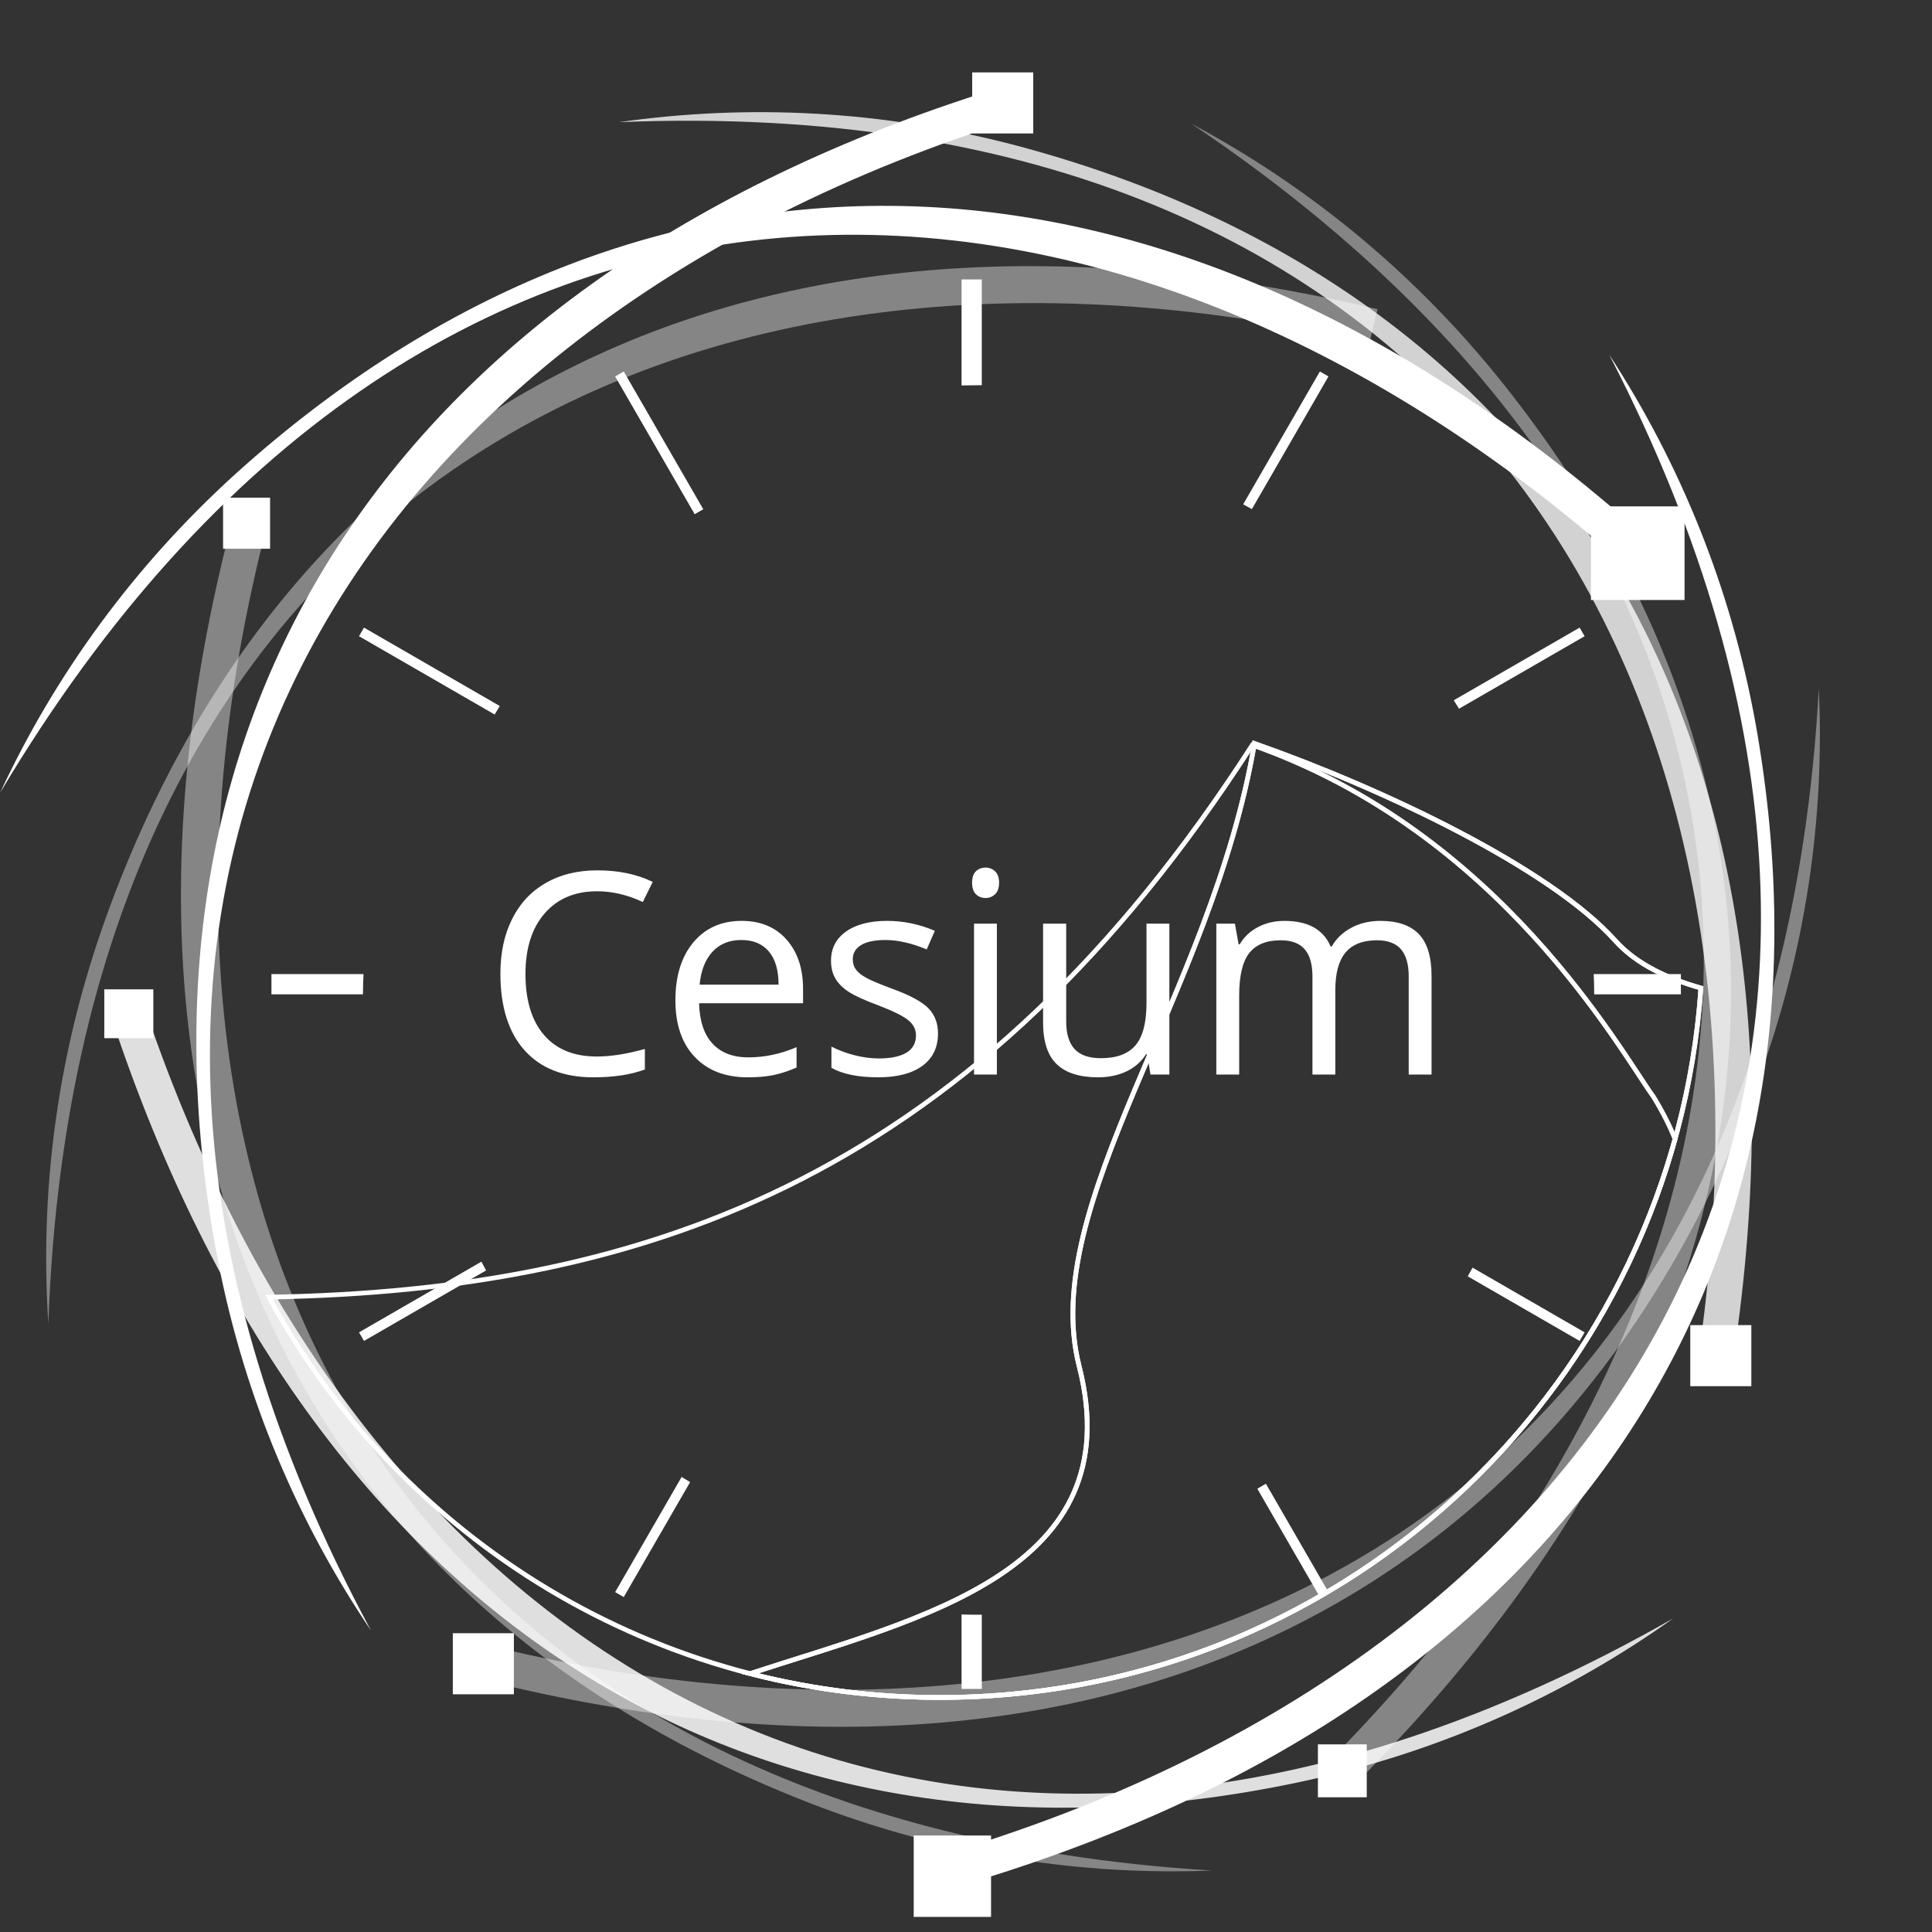 <?xml version="1.0" encoding="utf-8"?>
<svg width="512px" height="512px" viewBox="0 0 500 500" xmlns="http://www.w3.org/2000/svg" xmlns:bx="https://boxy-svg.com">
  <rect x="0" y="0" width="500" height="500" fill="#333333" stroke="none"/>
  <g style="opacity: 1;" transform="matrix(0.608, 0, 0, 0.608, -489.564, -822.993)">
    <g id="g-1" style="display: inline; opacity: 1;" transform="matrix(0.851, 0, 0, 0.851, 840.265, 1224.054)">
      <path style="display: inline; fill: none; fill-opacity: 1; fill-rule: evenodd; stroke: rgb(255, 255, 255); stroke-width: 2.349; stroke-linecap: butt; stroke-linejoin: miter; stroke-opacity: 1;" d="M 585.17,524.912 C 447.417,738.84 285.931,797.681 93.348,801.037 158.665,921.841 287.2,1003.17 434.039,1001.256 607.569,998.994 752.513,881.185 796.652,721.967 c -2.686,-6.578 -6.201,-13.62 -10.816,-21.135 C 768.69,677.039 709.105,568.477 585.17,524.912 Z" id="path-1"/>
      <path style="display: inline; fill: none; fill-opacity: 0.994; fill-rule: evenodd; stroke: rgb(255, 255, 255); stroke-width: 2.349; stroke-linecap: butt; stroke-linejoin: miter; stroke-opacity: 1;" d="M 586.254 524.115 C 564.682 650.453 477.974 754.472 498.584 835.602 C 524.648 938.199 419.458 961.515 333.973 989.342 C 365.923 997.545 399.475 1001.706 434.039 1001.256 C 634.052 998.649 796.093 842.536 809.561 646.439 C 793.197 641.777 777.425 634.689 766.723 622.746 C 734.035 586.272 650.117 546.564 586.254 524.115 Z" id="path-2" bx:origin="0.5 0.5"/>
      <path style="display: inline; fill: none; fill-opacity: 0.994; fill-rule: evenodd; stroke: rgb(255, 255, 255); stroke-width: 2.349; stroke-linecap: butt; stroke-linejoin: miter; stroke-opacity: 1;" d="M 586.254 524.115 C 564.682 650.453 477.974 754.472 498.584 835.602 C 524.648 938.199 419.458 961.515 333.973 989.342 C 365.923 997.545 399.475 1001.706 434.039 1001.256 C 634.052 998.649 796.093 842.536 809.561 646.439 C 793.197 641.777 777.425 634.689 766.723 622.746 C 734.035 586.272 650.117 546.564 586.254 524.115 Z" id="path-4" bx:origin="0.5 0.5"/>
    </g>
  </g>
  <g transform="matrix(0.608, 0, 0, 0.608, -20.085, 3.256)">
    <g>
      <path style="display: inline; fill: rgb(255, 255, 255); fill-opacity: 1; fill-rule: evenodd; stroke: none; stroke-width: 1px; stroke-linecap: butt; stroke-linejoin: miter; stroke-opacity: 1; opacity: 0.78;" id="path-10" d="M 419.133 85.738 C 417.295 85.739 415.455 85.754 413.611 85.778 C 354.852 86.561 299.023 99.174 248.358 121.32 C 584.121 13.206 796.175 211.26 831.7 508.773 L 846.383 507.124 C 815.586 235.801 652.477 85.588 419.133 85.738 Z" transform="matrix(0.964, 0.267, -0.267, 0.964, 89.505, -136.615)" bx:origin="0.5 0.5"/>
      <path style="display: inline; fill: rgb(255, 255, 255); fill-opacity: 1; fill-rule: evenodd; stroke: none; stroke-width: 1px; stroke-linecap: butt; stroke-linejoin: miter; stroke-opacity: 1; opacity: 1;" id="path-3" d="M 146.037 194.065 C 144.201 194.066 142.361 194.081 140.517 194.104 C 81.76 194.888 25.931 207.503 -24.736 229.648 C 311.029 121.531 523.083 319.583 558.604 617.093 L 573.284 615.443 C 542.49 344.122 379.385 193.913 146.037 194.065 Z" transform="matrix(-0.181, -0.983, 0.983, -0.181, -39.299, 705.898)" bx:origin="0.5 0.5"/>
      <path style="display: inline; fill: rgb(255, 255, 255); fill-opacity: 1; fill-rule: evenodd; stroke: none; stroke-width: 1px; stroke-linecap: butt; stroke-linejoin: miter; stroke-opacity: 1; opacity: 0.4;" id="path-11" d="M 487.744 193.084 C 485.906 193.085 484.067 193.1 482.223 193.123 C 423.464 193.907 367.635 206.52 316.975 228.668 C 652.726 120.552 864.775 318.605 900.299 616.109 L 914.979 614.46 C 884.184 343.144 721.081 192.935 487.744 193.084 Z" transform="matrix(0.62, 0.785, -0.785, 0.62, 523.067, -343.332)" bx:origin="0.5 0.5"/>
      <path style="display: inline; fill: rgb(255, 255, 255); fill-opacity: 1; fill-rule: evenodd; stroke: none; stroke-width: 1px; stroke-linecap: butt; stroke-linejoin: miter; stroke-opacity: 1; opacity: 0.84;" id="path-12" d="M 295.969 432.757 C 294.131 432.758 292.293 432.773 290.449 432.797 C 231.688 433.58 175.86 446.194 125.198 468.341 C 460.957 360.226 673.005 558.28 708.526 855.786 L 723.207 854.139 C 692.412 582.819 529.31 432.609 295.969 432.757 Z" transform="matrix(-0.979, 0.205, -0.205, -0.979, 963.821, 1116.367)" bx:origin="0.5 0.5"/>
      <path style="display: inline; fill: rgb(255, 255, 255); fill-opacity: 1; fill-rule: evenodd; stroke: none; stroke-width: 1px; stroke-linecap: butt; stroke-linejoin: miter; stroke-opacity: 1; opacity: 0.4;" id="path-13" d="M 158.036 148.83 C 156.2 148.833 154.36 148.846 152.516 148.872 C 93.759 149.653 37.93 162.267 -12.734 184.411 C 323.022 76.301 535.076 274.352 570.604 571.857 L 585.286 570.208 C 554.483 298.891 391.38 148.683 158.036 148.83 Z" transform="matrix(0.339, -0.941, 0.941, 0.339, -115.595, 483.706)" bx:origin="0.5 0.5"/>
      <path style="display: inline; fill: rgb(255, 255, 255); fill-opacity: 1; fill-rule: evenodd; stroke: none; stroke-width: 1px; stroke-linecap: butt; stroke-linejoin: miter; stroke-opacity: 1; opacity: 1;" id="path-14" d="M 501.019 288.292 C 499.181 288.293 497.34 288.308 495.496 288.331 C 436.736 289.115 380.908 301.726 330.243 323.874 C 666.004 215.757 878.062 413.812 913.586 711.322 L 928.268 709.673 C 897.468 438.352 734.361 288.141 501.019 288.292 Z" transform="matrix(0.165, 0.986, -0.986, 0.165, 982.857, -233.452)" bx:origin="0.5 0.5"/>
      <path style="display: inline; fill: rgb(255, 255, 255); fill-opacity: 1; fill-rule: evenodd; stroke: none; stroke-width: 1px; stroke-linecap: butt; stroke-linejoin: miter; stroke-opacity: 1; opacity: 0.4;" id="path-15" d="M 192.954 376.521 C 191.115 376.522 189.277 376.537 187.433 376.561 C 128.674 377.344 72.845 389.958 22.181 412.103 C 357.94 303.989 569.987 502.045 605.505 799.553 L 620.188 797.905 C 589.392 526.584 426.295 376.369 192.954 376.521 Z" transform="matrix(-0.931, -0.364, 0.364, -0.931, 419.499, 1182.6)" bx:origin="0.5 0.5"/>
      <path style="display: inline; fill: rgb(255, 255, 255); fill-opacity: 1; fill-rule: evenodd; stroke: none; stroke-width: 1px; stroke-linecap: butt; stroke-linejoin: miter; stroke-opacity: 1; opacity: 1;" id="path-16" d="M 221.614 63.973 C 219.777 63.976 217.938 63.99 216.094 64.015 C 157.334 64.795 101.506 77.409 50.841 99.554 C 386.598 -8.559 598.651 189.497 634.173 487.001 L 648.854 485.354 C 618.058 214.037 454.954 63.824 221.614 63.973 Z" transform="matrix(0.75, -0.661, 0.661, 0.75, -70.803, 290.92)" bx:origin="0.5 0.5"/>
      <path style="display: inline; fill: rgb(255, 255, 255); fill-opacity: 1; fill-rule: evenodd; stroke: none; stroke-width: 1px; stroke-linecap: butt; stroke-linejoin: miter; stroke-opacity: 1; opacity: 0.4;" id="path-17" d="M 441.888 342.098 C 440.047 342.098 438.207 342.114 436.362 342.138 C 377.601 342.922 321.765 355.535 271.103 377.681 C 606.886 269.567 818.944 467.615 854.462 765.133 L 869.142 763.483 C 838.354 492.154 675.242 341.948 441.888 342.098 Z" transform="matrix(-0.357, 0.934, -0.934, -0.357, 1256.759, 169.183)" bx:origin="0.5 0.5"/>
      <g transform="matrix(0.762, 0, 0, 0.762, 19.295, -716.323)">
        <path d="M 566.466 1089.137 L 566.466 1148.222 C 565.867 1148.219 565.267 1148.217 564.667 1148.217 C 561.481 1148.217 558.31 1148.259 555.154 1148.341 L 555.154 1089.137 Z M 908.29 1477.146 L 956.987 1477.146 L 956.987 1488.458 L 908.569 1488.458 C 908.539 1484.693 908.447 1480.922 908.29 1477.146 Z M 566.466 1835.013 L 566.466 1876.467 L 555.154 1876.467 L 555.154 1834.886 C 558.318 1834.973 561.49 1835.017 564.667 1835.017 C 565.267 1835.017 565.867 1835.016 566.466 1835.013 Z M 220.775 1488.458 L 169.657 1488.458 L 169.657 1477.146 L 221.089 1477.146 C 220.921 1480.909 220.816 1484.68 220.775 1488.458 Z" style="fill: rgb(255, 255, 255); stroke: none;" bx:origin="0 0"/>
        <path d="M 760.121 1143.311 L 717.336 1217.417 C 715.72 1216.518 714.096 1215.632 712.465 1214.761 L 755.318 1140.537 Z M 830.122 1324.203 L 900.424 1283.614 L 903.198 1288.417 L 833.04 1328.923 C 832.08 1327.339 831.107 1325.766 830.122 1324.203 Z M 840.599 1641.137 L 903.197 1677.278 L 900.424 1682.082 L 837.911 1645.99 C 838.821 1644.38 839.717 1642.762 840.599 1641.137 Z M 725.168 1761.843 L 760.122 1822.385 L 755.318 1825.158 L 720.379 1764.641 C 721.985 1763.722 723.582 1762.789 725.168 1761.843 Z M 403.538 1760.932 L 366.456 1825.159 L 361.653 1822.386 L 398.802 1758.042 C 400.372 1759.019 401.951 1759.982 403.538 1760.932 Z M 289.58 1642.689 L 221.35 1682.082 L 218.577 1677.279 L 286.944 1637.807 C 287.807 1639.437 288.685 1641.065 289.58 1642.689 Z M 294.354 1332.168 L 218.576 1288.417 L 221.35 1283.614 L 297.213 1327.414 C 296.246 1328.99 295.293 1330.575 294.354 1332.168 Z M 406.079 1220.259 L 361.653 1143.311 L 366.457 1140.537 L 410.889 1217.495 C 409.276 1218.403 407.673 1219.324 406.079 1220.259 Z" style="fill: rgb(255, 255, 255); stroke: none;" bx:origin="0 0"/>
      </g>
    </g>
    <rect x="429.367" y="425.979" width="20.003" height="21.735" style="display: inline; opacity: 1; fill: rgb(255, 255, 255); fill-opacity: 1; stroke: none; stroke-width: 34.9; stroke-miterlimit: 4; stroke-dasharray: none; stroke-dashoffset: 0; stroke-opacity: 0.996;" id="path-91" transform="matrix(1, 0, 0, 1, -301.377, -219.498)"/>
    <rect x="446.853" y="25.462" width="25.99" height="25.99" style="display: inline; opacity: 1; fill: rgb(255, 255, 255); fill-opacity: 1; stroke: none; stroke-width: 34.9; stroke-miterlimit: 4; stroke-dasharray: none; stroke-dashoffset: 0; stroke-opacity: 0.996;" id="path-93"/>
    <rect x="-135.956" y="605.141" width="39.851" height="39.851" style="display: inline; opacity: 1; fill: rgb(255, 255, 255); fill-opacity: 1; stroke: none; stroke-width: 34.9; stroke-miterlimit: 4; stroke-dasharray: none; stroke-dashoffset: 0; stroke-opacity: 0.996;" id="path-94" transform="matrix(1, 0, 0, 1, 846.177, -394.956)"/>
    <rect x="225.779" y="689.836" width="25.99" height="25.99" style="display: inline; opacity: 1; fill: rgb(255, 255, 255); fill-opacity: 1; stroke: none; stroke-width: 34.9; stroke-miterlimit: 4; stroke-dasharray: none; stroke-dashoffset: 0; stroke-opacity: 0.996;" id="path-95"/>
    <rect x="594.013" y="737.142" width="20.792" height="22.525" style="display: inline; opacity: 1; fill: rgb(255, 255, 255); fill-opacity: 1; stroke: none; stroke-width: 34.9; stroke-miterlimit: 4; stroke-dasharray: none; stroke-dashoffset: 0; stroke-opacity: 0.996;" id="path-96"/>
    <rect x="387.235" y="479.397" width="25.99" height="25.99" style="display: inline; opacity: 1; fill: rgb(255, 255, 255); fill-opacity: 1; stroke: none; stroke-width: 34.9; stroke-miterlimit: 4; stroke-dasharray: none; stroke-dashoffset: 0; stroke-opacity: 0.996;" id="path-98" transform="matrix(1, 0, 0, 1, 365.275, 79.295)"/>
    <rect x="421.962" y="775.937" width="32.92" height="34.653" style="display: inline; opacity: 1; fill: rgb(255, 255, 255); fill-opacity: 1; stroke: none; stroke-width: 34.9; stroke-miterlimit: 4; stroke-dasharray: none; stroke-dashoffset: 0; stroke-opacity: 0.996;" id="path-99"/>
    <rect x="-66.939" y="-568.978" width="20.867" height="20.792" style="display: inline; opacity: 1; fill: rgb(255, 255, 255); fill-opacity: 1; stroke: none; stroke-width: 34.9; stroke-miterlimit: 4; stroke-dasharray: none; stroke-dashoffset: 0; stroke-opacity: 0.996;" id="path-101" transform="matrix(-1, 0, 0, 1, 31.357, 984.736)"/>
  </g>
  <path d="M 154.526 230.66 C 148.801 230.66 144.279 232.568 140.962 236.383 C 137.648 240.195 135.992 245.417 135.992 252.046 C 135.992 258.863 137.591 264.13 140.785 267.849 C 143.981 271.567 148.536 273.426 154.453 273.426 C 158.086 273.426 162.232 272.773 166.892 271.468 L 166.892 276.778 C 163.279 278.133 158.825 278.808 153.528 278.808 C 145.853 278.808 139.929 276.482 135.761 271.827 C 131.59 267.167 129.502 260.55 129.502 251.972 C 129.502 246.604 130.507 241.899 132.519 237.862 C 134.526 233.823 137.424 230.71 141.21 228.524 C 145.002 226.339 149.463 225.247 154.593 225.247 C 160.06 225.247 164.835 226.243 168.924 228.238 L 166.356 233.439 C 162.411 231.586 158.469 230.66 154.526 230.66 Z M 193.468 278.808 C 187.692 278.808 183.136 277.051 179.799 273.535 C 176.462 270.021 174.794 265.137 174.794 258.889 C 174.794 252.592 176.342 247.588 179.44 243.883 C 182.542 240.176 186.707 238.323 191.933 238.323 C 196.829 238.323 200.701 239.934 203.552 243.154 C 206.403 246.374 207.828 250.621 207.828 255.895 L 207.828 259.636 L 180.925 259.636 C 181.043 264.224 182.2 267.704 184.398 270.081 C 186.596 272.458 189.69 273.646 193.679 273.646 C 197.885 273.646 202.044 272.763 206.155 271.006 L 206.155 276.279 C 204.063 277.183 202.084 277.832 200.219 278.225 C 198.357 278.615 196.108 278.808 193.468 278.808 M 191.861 243.275 C 188.726 243.275 186.227 244.296 184.362 246.341 C 182.497 248.383 181.397 251.212 181.065 254.826 L 201.489 254.826 C 201.489 251.096 200.657 248.238 198.991 246.256 C 197.327 244.268 194.952 243.275 191.861 243.275 Z M 242.758 267.44 C 242.758 271.078 241.402 273.882 238.695 275.852 C 235.986 277.824 232.184 278.808 227.289 278.808 C 222.11 278.808 218.072 277.99 215.173 276.352 L 215.173 270.866 C 217.05 271.815 219.063 272.563 221.213 273.11 C 223.362 273.653 225.434 273.924 227.43 273.924 C 230.519 273.924 232.895 273.431 234.558 272.447 C 236.221 271.462 237.052 269.959 237.052 267.939 C 237.052 266.419 236.392 265.118 235.076 264.035 C 233.757 262.956 231.185 261.68 227.362 260.209 C 223.725 258.853 221.141 257.673 219.607 256.662 C 218.074 255.652 216.935 254.506 216.189 253.219 C 215.437 251.938 215.064 250.407 215.064 248.621 C 215.064 245.437 216.36 242.927 218.951 241.085 C 221.537 239.245 225.089 238.323 229.607 238.323 C 233.812 238.323 237.923 239.179 241.937 240.892 L 239.832 245.701 C 235.915 244.084 232.362 243.275 229.175 243.275 C 226.373 243.275 224.258 243.715 222.831 244.594 C 221.407 245.475 220.697 246.688 220.697 248.232 C 220.697 249.277 220.963 250.168 221.499 250.902 C 222.035 251.639 222.895 252.342 224.085 253.006 C 225.267 253.672 227.548 254.636 230.926 255.895 C 235.558 257.583 238.685 259.278 240.313 260.986 C 241.942 262.699 242.758 264.849 242.758 267.44 Z M 257.991 278.097 L 252.074 278.097 L 252.074 239.036 L 257.991 239.036 L 257.991 278.097 M 251.574 228.451 C 251.574 227.097 251.907 226.106 252.572 225.477 C 253.237 224.844 254.067 224.528 255.065 224.528 C 256.019 224.528 256.841 224.851 257.529 225.495 C 258.218 226.135 258.563 227.121 258.563 228.451 C 258.563 229.781 258.218 230.773 257.529 231.426 C 256.841 232.079 256.019 232.405 255.065 232.405 C 254.067 232.405 253.237 232.079 252.572 231.426 C 251.907 230.773 251.574 229.781 251.574 228.451 Z M 275.933 239.036 L 275.933 264.375 C 275.933 267.558 276.658 269.935 278.109 271.504 C 279.558 273.073 281.828 273.858 284.918 273.858 C 289.004 273.858 291.991 272.741 293.881 270.507 C 295.769 268.273 296.712 264.625 296.712 259.564 L 296.712 239.036 L 302.63 239.036 L 302.63 278.097 L 297.745 278.097 L 296.893 272.861 L 296.57 272.861 C 295.359 274.782 293.679 276.254 291.529 277.277 C 289.38 278.298 286.926 278.808 284.169 278.808 C 279.417 278.808 275.858 277.682 273.493 275.428 C 271.13 273.169 269.947 269.556 269.947 264.588 L 269.947 239.036 L 275.933 239.036 Z M 364.573 278.097 L 364.573 252.685 C 364.573 249.573 363.909 247.241 362.578 245.682 C 361.248 244.126 359.18 243.347 356.374 243.347 C 352.692 243.347 349.971 244.406 348.211 246.522 C 346.455 248.636 345.577 251.891 345.577 256.286 L 345.577 278.097 L 339.66 278.097 L 339.66 252.685 C 339.66 249.573 338.993 247.241 337.664 245.682 C 336.335 244.126 334.255 243.347 331.429 243.347 C 327.722 243.347 325.008 244.458 323.284 246.681 C 321.56 248.903 320.7 252.546 320.7 257.606 L 320.7 278.097 L 314.781 278.097 L 314.781 239.036 L 319.593 239.036 L 320.554 244.382 L 320.84 244.382 C 321.958 242.479 323.535 240.997 325.566 239.93 C 327.598 238.86 329.872 238.323 332.391 238.323 C 338.497 238.323 342.49 240.533 344.367 244.954 L 344.647 244.954 C 345.815 242.909 347.501 241.294 349.707 240.106 C 351.918 238.918 354.438 238.323 357.269 238.323 C 361.684 238.323 364.991 239.46 367.189 241.731 C 369.387 243.997 370.485 247.625 370.485 252.618 L 370.485 278.097 L 364.573 278.097 Z" style="text-transform: none; fill: rgb(255, 255, 255); isolation: auto; opacity: 1;" bx:origin="0.5 0.5"/>
</svg>